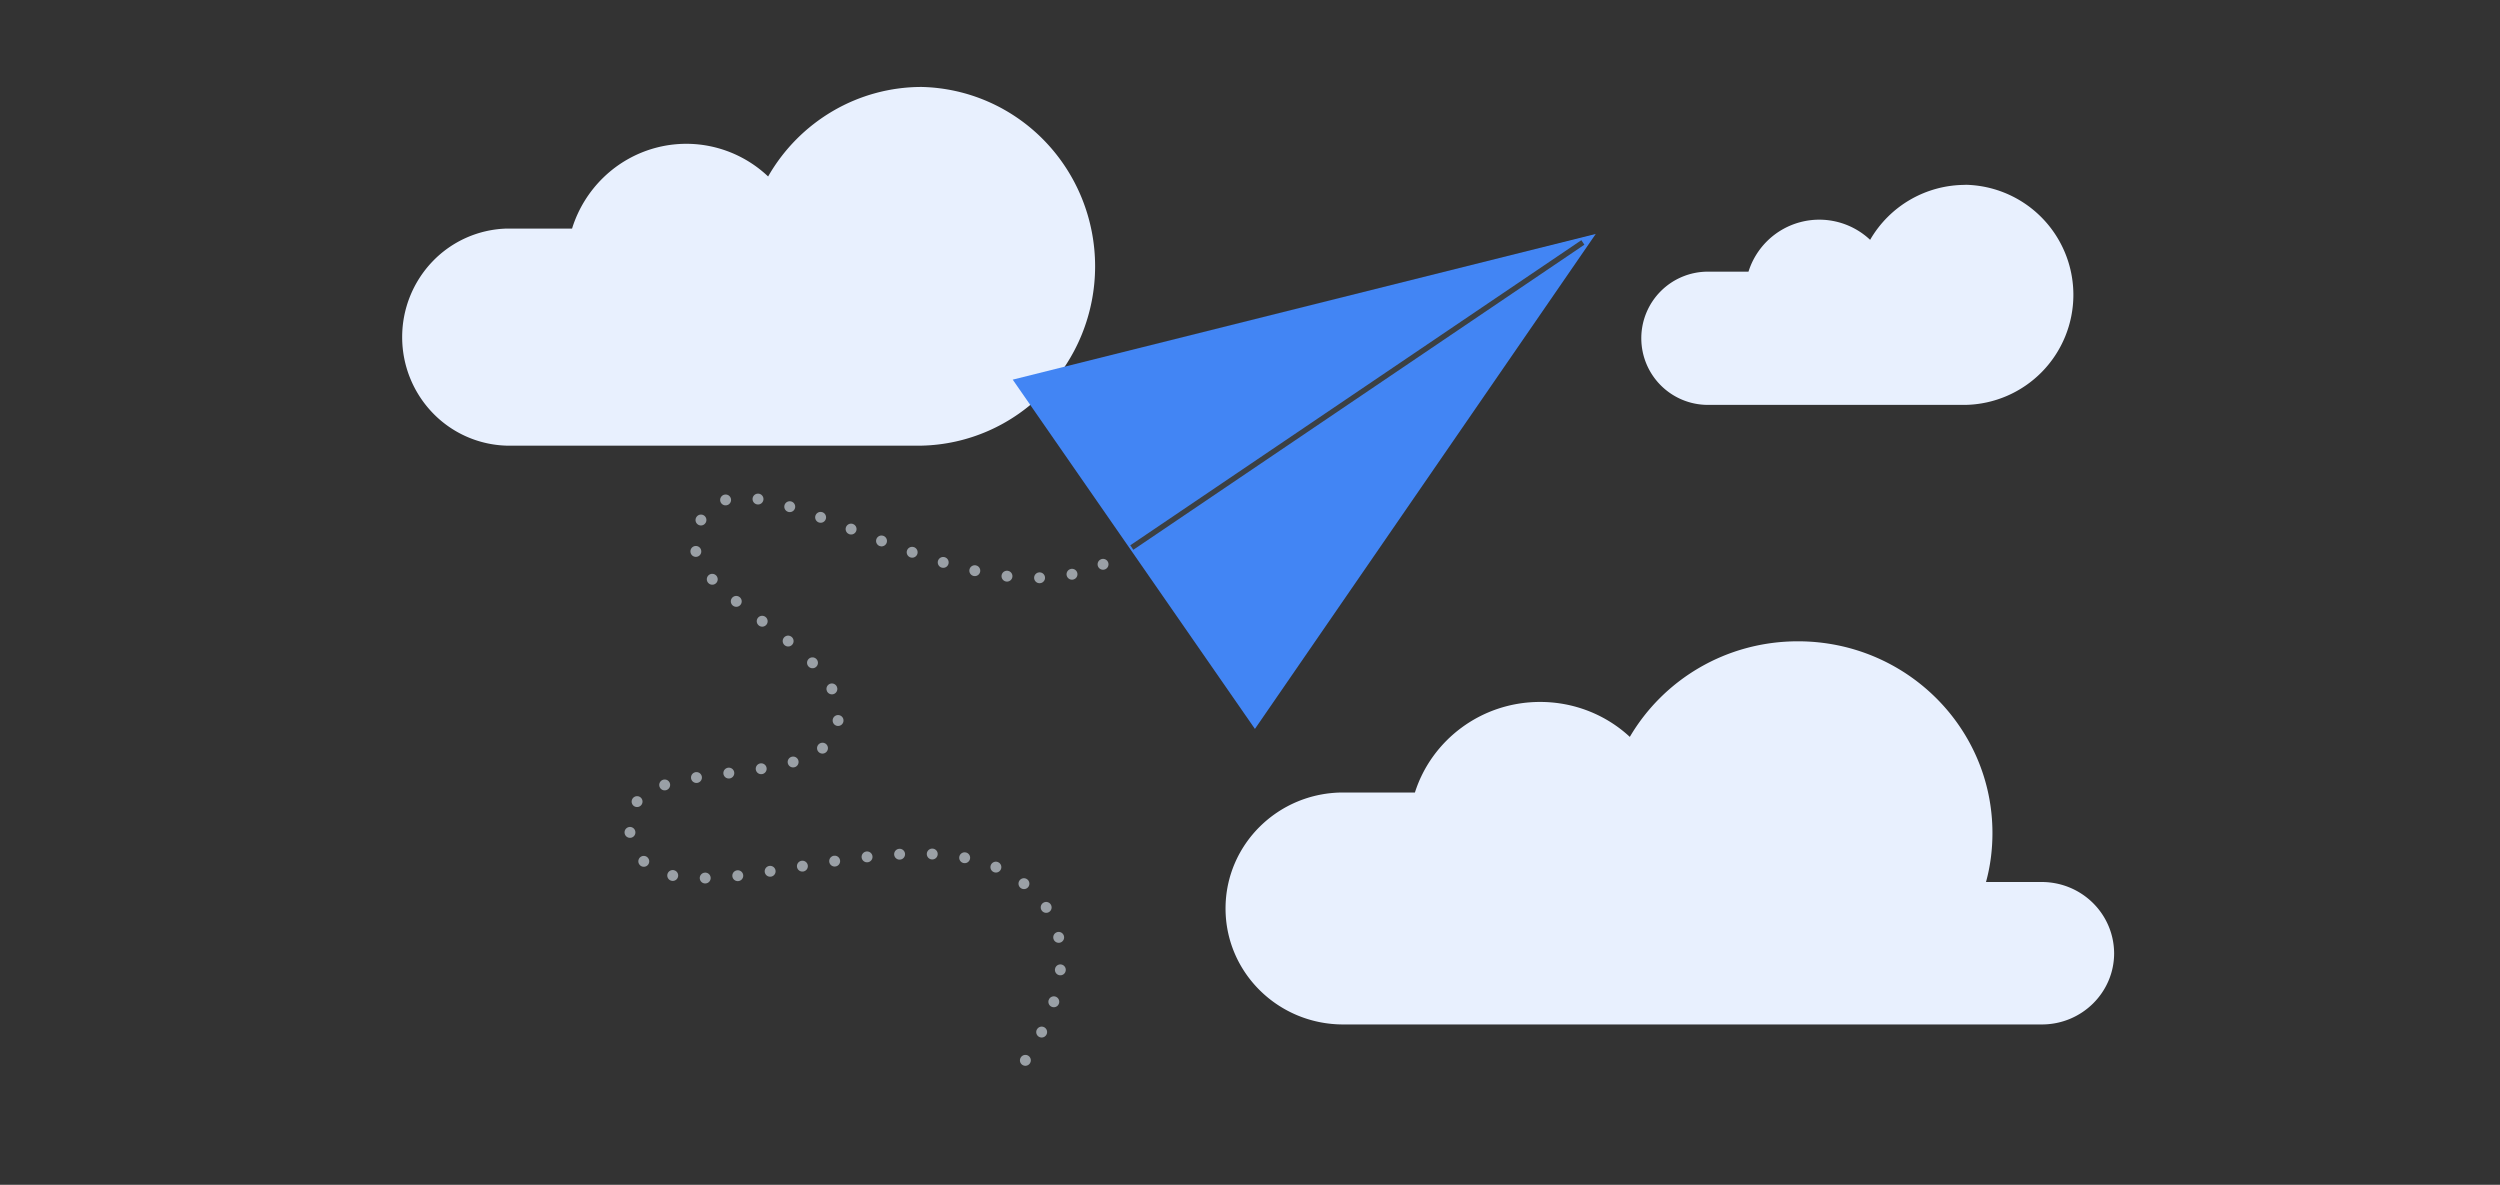 <svg width="460" height="218" fill="none" xmlns="http://www.w3.org/2000/svg"><rect width="100%" height="100%" fill="#333333" stroke="none"/><path d="M361.621 34.02a20.216 20.216 0 00-17.518 10.11 13.652 13.652 0 00-22.381 5.855h-7.471A12.25 12.25 0 00302 62.243 12.257 12.257 0 00314.251 74.5h47.37a20.236 20.236 0 0014.078-6.058 20.259 20.259 0 000-28.384A20.236 20.236 0 00361.621 34v.02zM375.655 162.288h-10.231c.791-2.875 1.186-5.895 1.186-9.014 0-19.488-16.014-35.274-35.784-35.274-13.246 0-24.762 7.065-30.94 17.588-4.3-3.995-10.133-6.431-16.509-6.431-10.824 0-19.968 7.016-23.032 16.663h-13.197c-11.961 0-21.648 9.549-21.648 21.34s9.687 21.34 21.648 21.34h128.557c7.364 0 13.295-5.895 13.295-13.106-.049-7.26-5.98-13.106-13.345-13.106zM169.573 16a32.347 32.347 0 00-16.299 4.414 32.813 32.813 0 00-11.939 12.058 21.956 21.956 0 00-9.655-5.332 21.8 21.8 0 00-11.001.052 21.975 21.975 0 00-9.605 5.424 22.323 22.323 0 00-5.816 9.443H93.201a19.655 19.655 0 00-13.61 6.044A20.096 20.096 0 0074 62.029a20.096 20.096 0 005.592 13.927A19.655 19.655 0 0093.202 82h76.371c8.531-.189 16.65-3.748 22.618-9.916C198.158 65.915 201.5 57.629 201.5 49c0-8.63-3.342-16.915-9.309-23.084-5.968-6.168-14.087-9.727-22.618-9.916z" fill="#E8F0FE"/><path d="M293.621 43.043l-62.715 91.077-44.564-64.266 107.279-26.811z" fill="#4285F4"/><path d="M208.25 100.75l82.998-56.14" stroke="#3C4043" stroke-miterlimit="10"/><path d="M188.666 195.107s16.477-22.903-2.87-34.282c-21.948-12.865-66.955 13.304-69.918-7.873-2.251-16.163 36.583-5.421 38.322-20.305 1.813-15.527-34.376-23.494-24.755-37.715 9.457-13.971 47.641 21.241 74.162 8.613" stroke="#9AA0A6" stroke-width="2" stroke-miterlimit="10" stroke-linecap="round" stroke-dasharray="0.01 6"/></svg>